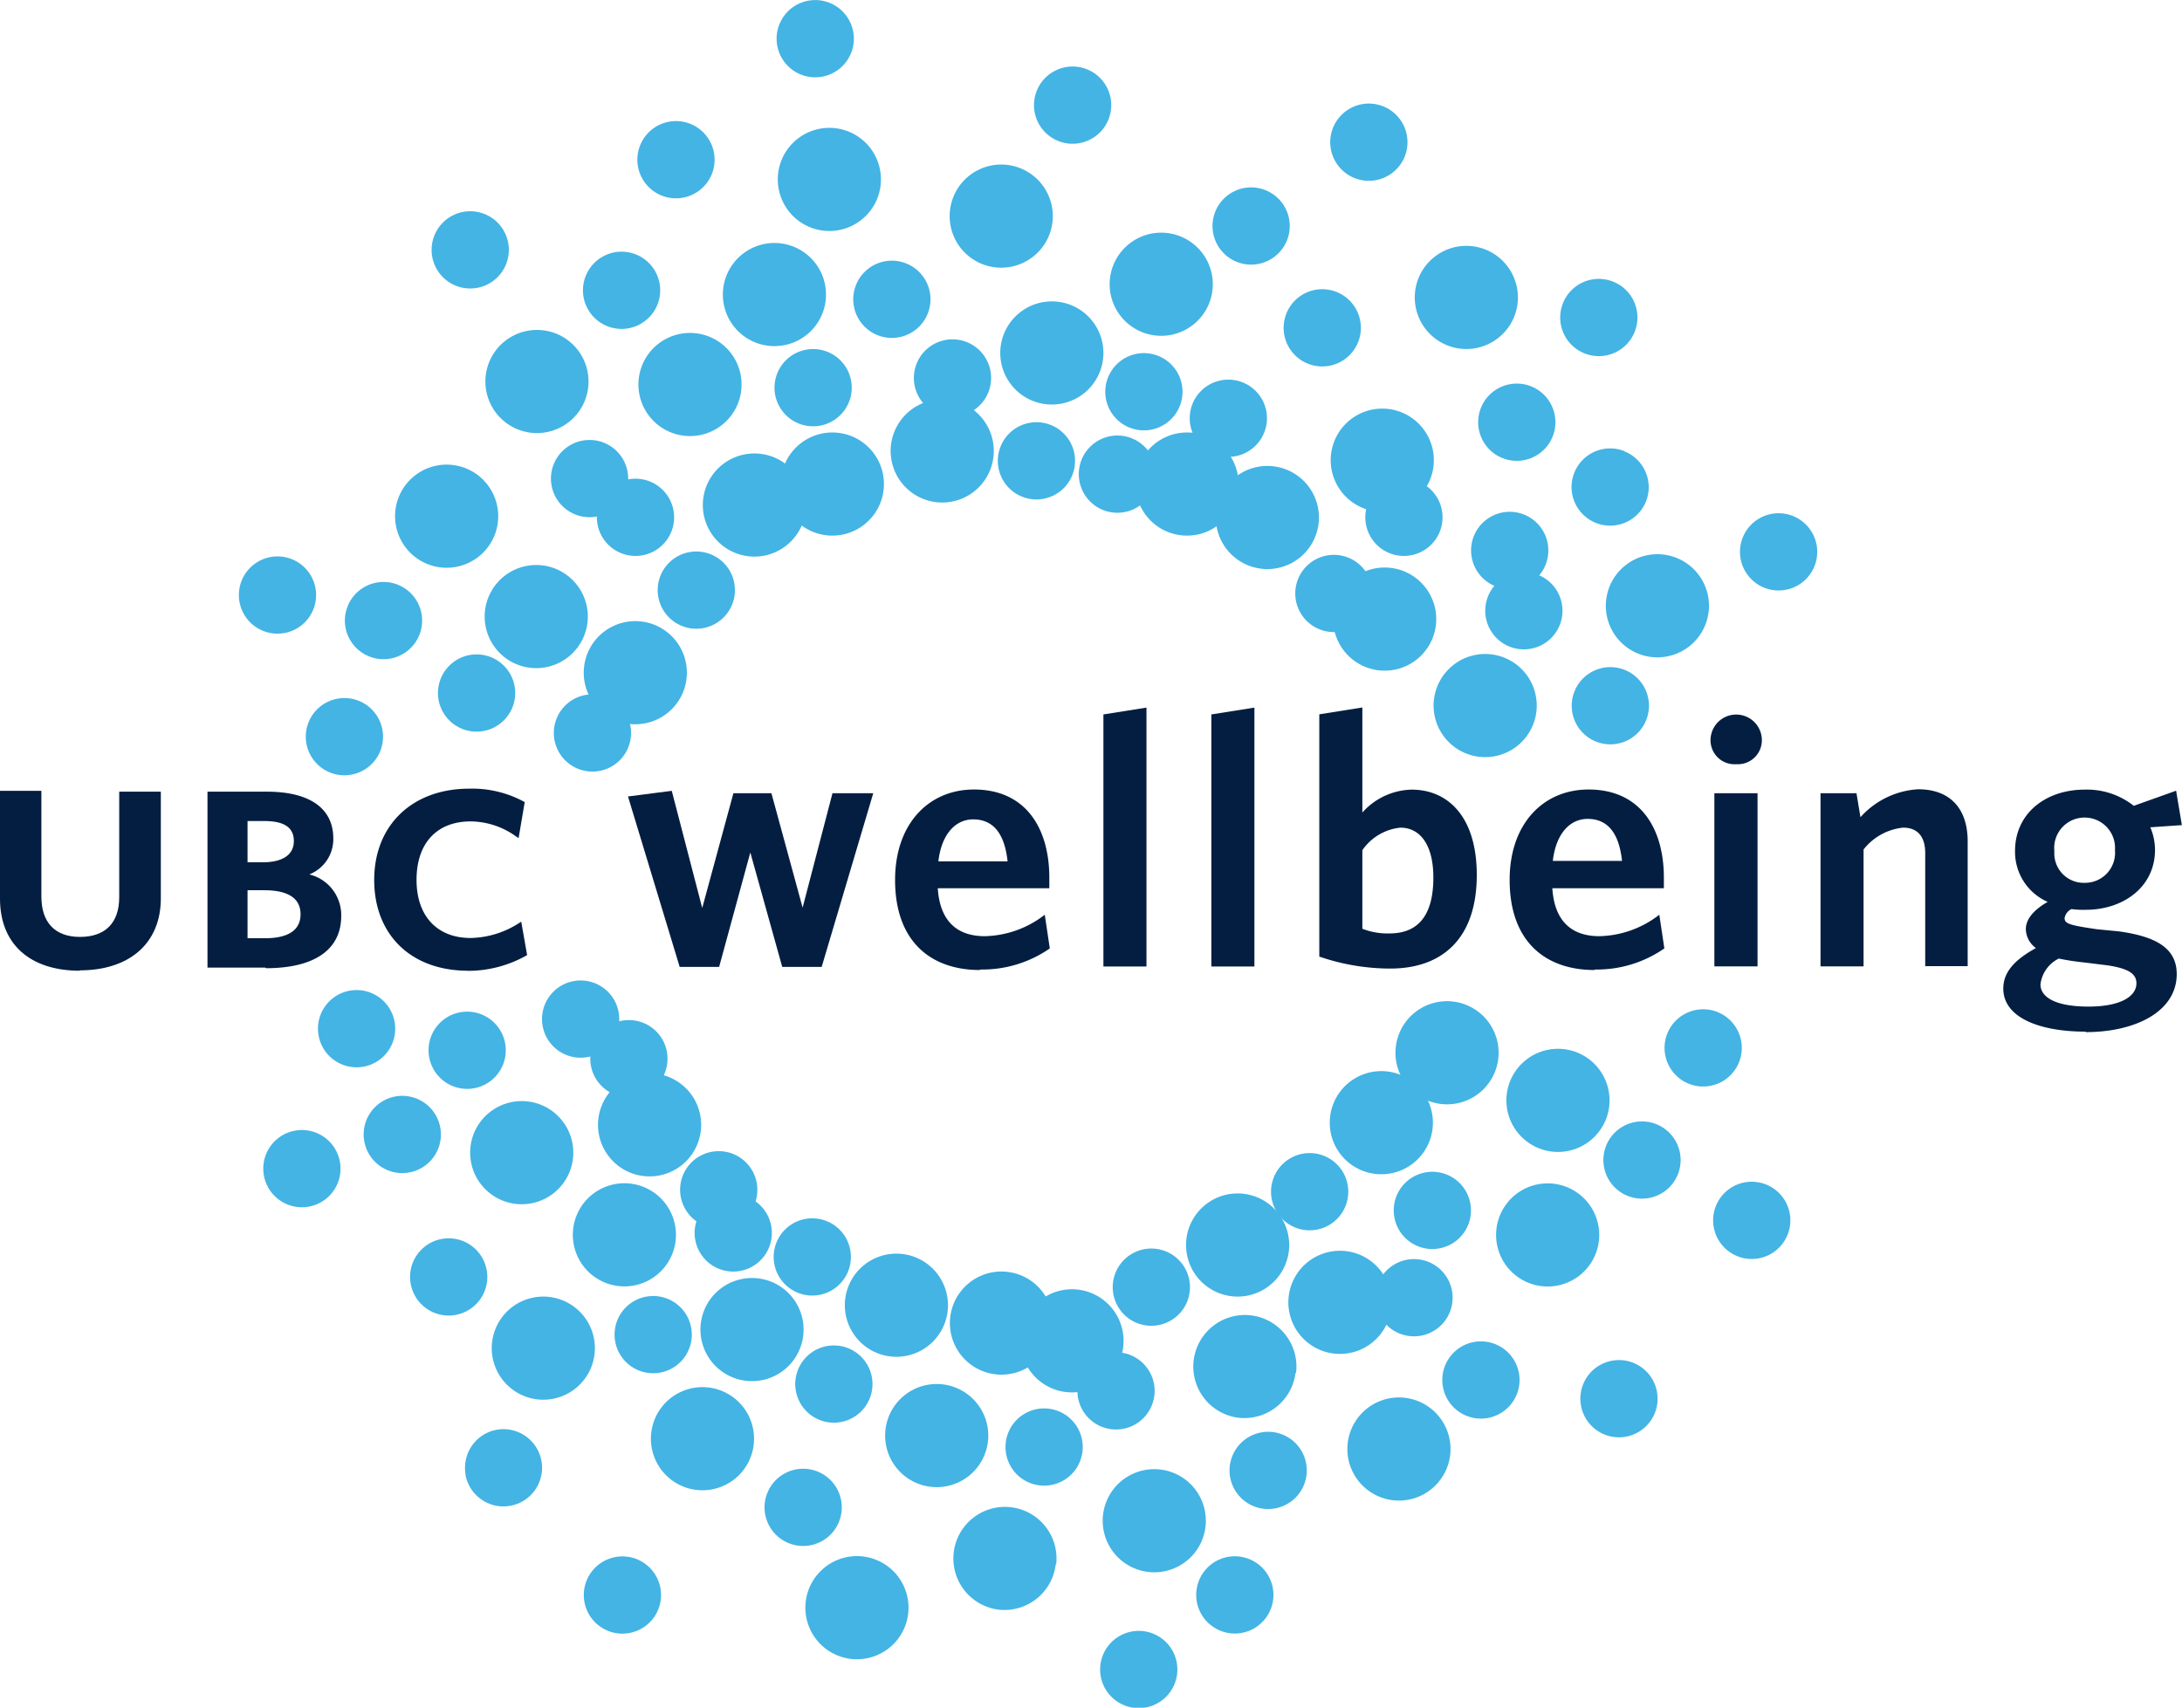 <svg xmlns="http://www.w3.org/2000/svg" viewBox="0 0 181.93 142.39"><defs><style>.cls-1{fill:#43b4e4;}.cls-2{fill:#041e41;}</style></defs><title>wellbeing-logo</title><path class="cls-1" d="M504.42 306.67a4.3 4.3 0 1 1 4.78-3.75 4.3 4.3 0 0 1-4.78 3.75" transform="translate(-389.76 -208.79)"/><path class="cls-1" d="M505.75 317.89a4.3 4.3 0 1 0-4.78 3.76 4.3 4.3 0 0 0 4.78-3.76" transform="translate(-389.76 -208.79)"/><path class="cls-1" d="M510.67 330.12a4.3 4.3 0 1 0-4.78 3.76 4.3 4.3 0 0 0 4.78-3.76" transform="translate(-389.76 -208.79)"/><path class="cls-1" d="M483.41 321.1a4.3 4.3 0 1 0-4.78 3.76 4.3 4.3 0 0 0 4.78-3.76" transform="translate(-389.76 -208.79)"/><path class="cls-1" d="M477.53 319.62a4.3 4.3 0 1 0-4.78 3.76 4.3 4.3 0 0 0 4.78-3.76" transform="translate(-389.76 -208.79)"/><path class="cls-1" d="M472.13 329a4.3 4.3 0 1 0-4.78 3.76 4.3 4.3 0 0 0 4.78-3.76" transform="translate(-389.76 -208.79)"/><path class="cls-1" d="M468.77 318.13a4.3 4.3 0 1 0-4.78 3.76 4.3 4.3 0 0 0 4.78-3.76" transform="translate(-389.76 -208.79)"/><path class="cls-1" d="M465.48 343.35a4.3 4.3 0 1 0-4.78 3.76 4.3 4.3 0 0 0 4.78-3.76" transform="translate(-389.76 -208.79)"/><path class="cls-1" d="M477.82 339.24a4.3 4.3 0 1 0-4.82 3.76 4.3 4.3 0 0 0 4.78-3.76" transform="translate(-389.76 -208.79)"/><path class="cls-1" d="M490.27 336.1a4.3 4.3 0 1 0-4.78 3.76 4.3 4.3 0 0 0 4.78-3.76" transform="translate(-389.76 -208.79)"/><path class="cls-1" d="M448.19 303.09a4.3 4.3 0 1 0-4.78 3.76 4.3 4.3 0 0 0 4.78-3.76" transform="translate(-389.76 -208.79)"/><path class="cls-1" d="M439.33 321.71a4.3 4.3 0 1 0-4.78 3.76 4.3 4.3 0 0 0 4.78-3.76" transform="translate(-389.76 -208.79)"/><path class="cls-1" d="M446.09 312.26a4.3 4.3 0 1 0-4.78 3.76 4.3 4.3 0 0 0 4.78-3.76" transform="translate(-389.76 -208.79)"/><path class="cls-1" d="M456.73 320.16a4.3 4.3 0 1 0-4.78 3.76 4.3 4.3 0 0 0 4.78-3.76" transform="translate(-389.76 -208.79)"/><path class="cls-1" d="M447 265.39a4.3 4.3 0 1 0-4.78 3.76 4.3 4.3 0 0 0 4.78-3.76" transform="translate(-389.76 -208.79)"/><path class="cls-1" d="M456.93 251.41a4.3 4.3 0 1 0-4.78 3.76 4.3 4.3 0 0 0 4.78-3.76" transform="translate(-389.76 -208.79)"/><path class="cls-1" d="M458.6 233.86a4.3 4.3 0 1 0-4.78 3.76 4.3 4.3 0 0 0 4.78-3.76" transform="translate(-389.76 -208.79)"/><path class="cls-1" d="M463.43 249.66a4.3 4.3 0 1 0-4.78 3.76 4.3 4.3 0 0 0 4.78-3.76" transform="translate(-389.76 -208.79)"/><path class="cls-1" d="M477.51 227.32a4.3 4.3 0 1 0-4.78 3.76 4.3 4.3 0 0 0 4.78-3.76" transform="translate(-389.76 -208.79)"/><path class="cls-1" d="M463.18 224.26a4.3 4.3 0 1 0-4.78 3.76 4.3 4.3 0 0 0 4.78-3.76" transform="translate(-389.76 -208.79)"/><path class="cls-1" d="M451.56 241.36a4.3 4.3 0 1 0-4.78 3.76 4.3 4.3 0 0 0 4.78-3.76" transform="translate(-389.76 -208.79)"/><path class="cls-1" d="M438.74 260.71a4.3 4.3 0 1 0-4.78 3.76 4.3 4.3 0 0 0 4.78-3.76" transform="translate(-389.76 -208.79)"/><path class="cls-1" d="M437.53 305.41a4.3 4.3 0 1 0-4.78 3.76 4.3 4.3 0 0 0 4.78-3.76" transform="translate(-389.76 -208.79)"/><path class="cls-1" d="M438.8 241.11a4.3 4.3 0 1 0-4.78 3.76 4.3 4.3 0 0 0 4.78-3.76" transform="translate(-389.76 -208.79)"/><path class="cls-1" d="M431.27 252.34a4.3 4.3 0 1 0-4.78 3.76 4.3 4.3 0 0 0 4.78-3.76" transform="translate(-389.76 -208.79)"/><path class="cls-1" d="M472.59 246.9a4.3 4.3 0 1 0-4.78 3.76 4.3 4.3 0 0 0 4.78-3.76" transform="translate(-389.76 -208.79)"/><path class="cls-1" d="M481.73 238.73a4.3 4.3 0 1 0-4.78 3.76 4.3 4.3 0 0 0 4.78-3.76" transform="translate(-389.76 -208.79)"/><path class="cls-1" d="M490.85 233a4.3 4.3 0 1 0-4.78 3.76 4.3 4.3 0 0 0 4.78-3.76" transform="translate(-389.76 -208.79)"/><path class="cls-1" d="M509.28 247.67a4.3 4.3 0 1 0-4.78 3.76 4.3 4.3 0 0 0 4.78-3.76" transform="translate(-389.76 -208.79)"/><path class="cls-1" d="M497.22 313.11a4.3 4.3 0 1 0-4.78 3.76 4.3 4.3 0 0 0 4.78-3.76" transform="translate(-389.76 -208.79)"/><path class="cls-1" d="M497.82 323.28a4.3 4.3 0 1 0-4.82 3.72 4.3 4.3 0 0 0 4.78-3.76" transform="translate(-389.76 -208.79)"/><path class="cls-1" d="M452.6 329.26a4.3 4.3 0 1 0-4.78 3.76 4.3 4.3 0 0 0 4.78-3.76" transform="translate(-389.76 -208.79)"/><path class="cls-1" d="M514.68 297.08a4.3 4.3 0 1 0-4.78 3.76 4.3 4.3 0 0 0 4.78-3.76" transform="translate(-389.76 -208.79)"/><path class="cls-1" d="M523.93 301.05a4.3 4.3 0 1 0-4.78 3.76 4.3 4.3 0 0 0 4.78-3.76" transform="translate(-389.76 -208.79)"/><path class="cls-1" d="M517.86 268.13a4.3 4.3 0 1 0-4.78 3.76 4.3 4.3 0 0 0 4.78-3.76" transform="translate(-389.76 -208.79)"/><path class="cls-1" d="M532.22 259.81a4.3 4.3 0 1 0-4.78 3.76 4.3 4.3 0 0 0 4.78-3.76" transform="translate(-389.76 -208.79)"/><path class="cls-1" d="M499.7 252.45a4.3 4.3 0 1 0-4.78 3.76 4.3 4.3 0 0 0 4.78-3.76" transform="translate(-389.76 -208.79)"/><path class="cls-1" d="M516.29 234.1a4.3 4.3 0 1 0-4.78 3.76 4.3 4.3 0 0 0 4.78-3.76" transform="translate(-389.76 -208.79)"/><path class="cls-1" d="M493 249.66a4.3 4.3 0 1 0-4.78 3.76 4.3 4.3 0 0 0 4.78-3.76" transform="translate(-389.76 -208.79)"/><path class="cls-1" d="M509.48 260.92a4.3 4.3 0 1 0-4.78 3.76 4.3 4.3 0 0 0 4.78-3.76" transform="translate(-389.76 -208.79)"/><path class="cls-1" d="M523.07 312.27a4.3 4.3 0 1 0-4.78 3.76 4.3 4.3 0 0 0 4.78-3.76" transform="translate(-389.76 -208.79)"/><path class="cls-1" d="M525.21 264.64a3.22 3.22 0 1 0 1.81 4.18 3.22 3.22 0 0 0-1.81-4.18" transform="translate(-389.76 -208.79)"/><path class="cls-1" d="M537 307.55a3.22 3.22 0 1 0 1.81 4.18 3.22 3.22 0 0 0-1.81-4.18" transform="translate(-389.76 -208.79)"/><path class="cls-1" d="M516.82 251.69a3.22 3.22 0 1 0 1.81 4.18 3.22 3.22 0 0 0-1.81-4.18" transform="translate(-389.76 -208.79)"/><path class="cls-1" d="M508.84 314a3.22 3.22 0 1 0 1.81 4.18 3.22 3.22 0 0 0-1.81-4.18" transform="translate(-389.76 -208.79)"/><path class="cls-1" d="M525.93 322.42a3.22 3.22 0 1 0 1.81 4.18 3.22 3.22 0 0 0-1.81-4.18" transform="translate(-389.76 -208.79)"/><path class="cls-1" d="M443.38 294.07a3.22 3.22 0 1 0 1.81 4.18 3.22 3.22 0 0 0-1.81-4.18" transform="translate(-389.76 -208.79)"/><path class="cls-1" d="M440.34 266.91a3.22 3.22 0 1 0 1.81 4.18 3.22 3.22 0 0 0-1.81-4.18" transform="translate(-389.76 -208.79)"/><path class="cls-1" d="M500.14 305.16a3.22 3.22 0 1 0 1.81 4.18 3.22 3.22 0 0 0-1.81-4.18" transform="translate(-389.76 -208.79)"/><path class="cls-1" d="M496.68 328.4a3.22 3.22 0 1 0 1.81 4.18 3.22 3.22 0 0 0-1.81-4.18" transform="translate(-389.76 -208.79)"/><path class="cls-1" d="M527.85 302.52a3.22 3.22 0 1 0 1.81 4.18 3.22 3.22 0 0 0-1.81-4.18" transform="translate(-389.76 -208.79)"/><path class="cls-1" d="M510.37 306.72a3.22 3.22 0 1 0 1.81 4.18 3.22 3.22 0 0 0-1.81-4.18" transform="translate(-389.76 -208.79)"/><path class="cls-1" d="M532.95 293.17a3.22 3.22 0 1 0 1.81 4.18 3.22 3.22 0 0 0-1.81-4.18" transform="translate(-389.76 -208.79)"/><path class="cls-1" d="M514.42 320.86a3.22 3.22 0 1 0 1.81 4.18 3.22 3.22 0 0 0-1.81-4.18" transform="translate(-389.76 -208.79)"/><path class="cls-1" d="M502.16 255.28a3.22 3.22 0 1 0 1.81 4.18 3.22 3.22 0 0 0-1.81-4.18" transform="translate(-389.76 -208.79)"/><path class="cls-1" d="M518 256.72a3.22 3.22 0 1 0 1.81 4.18 3.22 3.22 0 0 0-1.81-4.18" transform="translate(-389.76 -208.79)"/><path class="cls-1" d="M524.25 232.27a3.22 3.22 0 1 0 1.81 4.18 3.22 3.22 0 0 0-1.81-4.18" transform="translate(-389.76 -208.79)"/><path class="cls-1" d="M539.24 251.81a3.22 3.22 0 1 0 1.81 4.18 3.22 3.22 0 0 0-1.81-4.18" transform="translate(-389.76 -208.79)"/><path class="cls-1" d="M525.21 246.41a3.22 3.22 0 1 0 1.79 4.19 3.22 3.22 0 0 0-1.81-4.18" transform="translate(-389.76 -208.79)"/><path class="cls-1" d="M486.94 313.12a3.22 3.22 0 1 0 1.81 4.18 3.22 3.22 0 0 0-1.81-4.18" transform="translate(-389.76 -208.79)"/><path class="cls-1" d="M458.67 310.6a3.22 3.22 0 1 0 1.81 4.18 3.22 3.22 0 0 0-1.81-4.18" transform="translate(-389.76 -208.79)"/><path class="cls-1" d="M460.47 321.2a3.22 3.22 0 1 0 1.81 4.18 3.22 3.22 0 0 0-1.81-4.18" transform="translate(-389.76 -208.79)"/><path class="cls-1" d="M493.9 338.78a3.22 3.22 0 1 0 1.81 4.18 3.22 3.22 0 0 0-1.81-4.18" transform="translate(-389.76 -208.79)"/><path class="cls-1" d="M485.89 345a3.22 3.22 0 1 0 1.81 4.18 3.22 3.22 0 0 0-1.81-4.18" transform="translate(-389.76 -208.79)"/><path class="cls-1" d="M478 326.45a3.22 3.22 0 1 0 1.81 4.18 3.22 3.22 0 0 0-1.81-4.18" transform="translate(-389.76 -208.79)"/><path class="cls-1" d="M457.91 331.48a3.22 3.22 0 1 0 1.81 4.18 3.22 3.22 0 0 0-1.81-4.18" transform="translate(-389.76 -208.79)"/><path class="cls-1" d="M452.08 308.6a3.22 3.22 0 1 0 1.81 4.18 3.22 3.22 0 0 0-1.81-4.18" transform="translate(-389.76 -208.79)"/><path class="cls-1" d="M450.87 305a3.22 3.22 0 1 0 1.81 4.18 3.22 3.22 0 0 0-1.81-4.18" transform="translate(-389.76 -208.79)"/><path class="cls-1" d="M442.84 338.79a3.22 3.22 0 1 0 1.81 4.18 3.22 3.22 0 0 0-1.81-4.18" transform="translate(-389.76 -208.79)"/><path class="cls-1" d="M449 255a3.22 3.22 0 1 0 1.81 4.18 3.22 3.22 0 0 0-1.81-4.18" transform="translate(-389.76 -208.79)"/><path class="cls-1" d="M458.74 238.12a3.22 3.22 0 1 0 1.81 4.18 3.22 3.22 0 0 0-1.81-4.18" transform="translate(-389.76 -208.79)"/><path class="cls-1" d="M470.36 237.31a3.22 3.22 0 1 0 1.81 4.18 3.22 3.22 0 0 0-1.81-4.18" transform="translate(-389.76 -208.79)"/><path class="cls-1" d="M442.77 230a3.22 3.22 0 1 0 1.81 4.18 3.22 3.22 0 0 0-1.81-4.18" transform="translate(-389.76 -208.79)"/><path class="cls-1" d="M430.15 226.63a3.22 3.22 0 1 0 1.81 4.18 3.22 3.22 0 0 0-1.81-4.18" transform="translate(-389.76 -208.79)"/><path class="cls-1" d="M508 248.93a3.22 3.22 0 1 0 1.81 4.18 3.22 3.22 0 0 0-1.81-4.18" transform="translate(-389.76 -208.79)"/><path class="cls-1" d="M443.93 248.93a3.22 3.22 0 1 0 1.81 4.18 3.22 3.22 0 0 0-1.81-4.18" transform="translate(-389.76 -208.79)"/><path class="cls-1" d="M493.36 240.67a3.22 3.22 0 1 0 1.81 4.18 3.22 3.22 0 0 0-1.81-4.18" transform="translate(-389.76 -208.79)"/><path class="cls-1" d="M440.1 245.7a3.22 3.22 0 1 0 1.81 4.18 3.22 3.22 0 0 0-1.81-4.18" transform="translate(-389.76 -208.79)"/><path class="cls-1" d="M422.92 257.54a3.22 3.22 0 1 0 1.81 4.18 3.22 3.22 0 0 0-1.81-4.18" transform="translate(-389.76 -208.79)"/><path class="cls-1" d="M419.66 267.22a3.22 3.22 0 1 0 1.81 4.18 3.22 3.22 0 0 0-1.81-4.18" transform="translate(-389.76 -208.79)"/><path class="cls-1" d="M435 294.32a3.22 3.22 0 1 0 2.62-3.73 3.22 3.22 0 0 0-2.62 3.73" transform="translate(-389.76 -208.79)"/><path class="cls-1" d="M424 315.82a3.22 3.22 0 1 0 2.62-3.73 3.22 3.22 0 0 0-2.62 3.73" transform="translate(-389.76 -208.79)"/><path class="cls-1" d="M428.57 331.76a3.22 3.22 0 1 0 2.63-3.76 3.22 3.22 0 0 0-2.62 3.73" transform="translate(-389.76 -208.79)"/><path class="cls-1" d="M411.76 306.79a3.22 3.22 0 1 0 2.62-3.73 3.22 3.22 0 0 0-2.62 3.73" transform="translate(-389.76 -208.79)"/><path class="cls-1" d="M479.64 325.32a3.22 3.22 0 1 0 2.62-3.73 3.22 3.22 0 0 0-2.62 3.73" transform="translate(-389.76 -208.79)"/><path class="cls-1" d="M416.32 295.12a3.22 3.22 0 1 0 2.62-3.73 3.22 3.22 0 0 0-2.62 3.73" transform="translate(-389.76 -208.79)"/><path class="cls-1" d="M425.54 296.92a3.22 3.22 0 1 0 2.62-3.73 3.22 3.22 0 0 0-2.62 3.73" transform="translate(-389.76 -208.79)"/><path class="cls-1" d="M420.13 303.94a3.22 3.22 0 1 0 2.62-3.73 3.22 3.22 0 0 0-2.62 3.73" transform="translate(-389.76 -208.79)"/><path class="cls-1" d="M441.05 320.63a3.22 3.22 0 1 0 2.62-3.73 3.22 3.22 0 0 0-2.62 3.73" transform="translate(-389.76 -208.79)"/><path class="cls-1" d="M430.68 263.58a3.22 3.22 0 1 0 1.81 4.18 3.22 3.22 0 0 0-1.81-4.18" transform="translate(-389.76 -208.79)"/><path class="cls-1" d="M414.08 255.41a3.22 3.22 0 1 0 1.81 4.18 3.22 3.22 0 0 0-1.81-4.18" transform="translate(-389.76 -208.79)"/><path class="cls-1" d="M517.41 241a3.22 3.22 0 1 0 1.81 4.18 3.22 3.22 0 0 0-1.81-4.18" transform="translate(-389.76 -208.79)"/><path class="cls-1" d="M477.36 244.22a3.22 3.22 0 1 0 1.81 4.18 3.22 3.22 0 0 0-1.81-4.18" transform="translate(-389.76 -208.79)"/><path class="cls-1" d="M486.32 238.46a3.22 3.22 0 1 0 1.81 4.18 3.22 3.22 0 0 0-1.81-4.18" transform="translate(-389.76 -208.79)"/><path class="cls-1" d="M495.26 224.64a3.22 3.22 0 1 0 1.81 4.18 3.22 3.22 0 0 0-1.81-4.18" transform="translate(-389.76 -208.79)"/><path class="cls-1" d="M501.19 233.13a3.22 3.22 0 1 0 1.81 4.18 3.22 3.22 0 0 0-1.81-4.18" transform="translate(-389.76 -208.79)"/><path class="cls-1" d="M449 223.55a3.22 3.22 0 1 0-4.33 1.43 3.22 3.22 0 0 0 4.33-1.43" transform="translate(-389.76 -208.79)"/><path class="cls-1" d="M460.61 213.46a3.22 3.22 0 1 0-4.33 1.43 3.22 3.22 0 0 0 4.33-1.43" transform="translate(-389.76 -208.79)"/><path class="cls-1" d="M506.77 222.09a3.22 3.22 0 1 0-4.33 1.43 3.22 3.22 0 0 0 4.33-1.43" transform="translate(-389.76 -208.79)"/><path class="cls-1" d="M467 235.19a3.22 3.22 0 1 0-4.33 1.43 3.22 3.22 0 0 0 4.33-1.43" transform="translate(-389.76 -208.79)"/><path class="cls-1" d="M482.07 219a3.22 3.22 0 1 0-4.33 1.43 3.22 3.22 0 0 0 4.33-1.43" transform="translate(-389.76 -208.79)"/><path class="cls-1" d="M484.11 245.33a3.22 3.22 0 1 0 1.81 4.18 3.22 3.22 0 0 0-1.81-4.18" transform="translate(-389.76 -208.79)"/><path class="cls-2" d="M6.65 80.94c-4.16 0-6.65-2.23-6.65-6v-9h3.45v8.81c0 2.17 1.14 3.37 3.22 3.37s3.27-1.14 3.27-3.31v-8.8h3.47v8.9c0 3.72-2.59 6-6.77 6"/><path class="cls-2" d="M410.4 280.69h1.25c1.68 0 2.61-.63 2.61-1.77s-.81-1.67-2.47-1.67h-1.39v3.44zm0 6.33h1.48c1.34 0 2.94-.34 2.94-2s-1.62-2-3-2h-1.42v4zm1.48 2.45h-4.82v-14.67h4.94c3.57 0 5.55 1.38 5.55 3.9a3.16 3.16 0 0 1-2 3 3.49 3.49 0 0 1 2.66 3.47c0 2.8-2.23 4.35-6.27 4.35" transform="translate(-389.76 -208.79)"/><path class="cls-2" d="M428.78 289.73c-4.75 0-7.82-3-7.82-7.57s3.18-7.61 7.92-7.61a9.07 9.07 0 0 1 4.52 1.06l.11.06-.51 3-.23-.15a6.57 6.57 0 0 0-3.77-1.24c-2.82 0-4.51 1.82-4.51 4.87s1.74 4.85 4.51 4.85a7.68 7.68 0 0 0 4-1.22l.22-.14.49 2.79-.11.06a9.93 9.93 0 0 1-4.87 1.25" transform="translate(-389.76 -208.79)"/><polygon class="cls-2" points="68.51 80.62 65.22 80.62 62.56 71.08 59.96 80.62 56.67 80.62 52.36 66.41 56.01 65.94 58.55 75.71 61.15 66.14 64.32 66.14 66.92 75.68 69.41 66.14 72.81 66.14 68.51 80.62"/><path class="cls-2" d="M471.45 289.67c-4 0-7.06-2.3-7.06-7.51 0-4.69 2.81-7.54 6.58-7.54 4.34 0 6.28 3.26 6.28 7.36v.87h-9.3c.18 2.84 1.7 4 3.92 4a8.42 8.42 0 0 0 5-1.79l.42 2.81a9.87 9.87 0 0 1-5.77 1.76m-3.52-9.02h5.77c-.24-2.24-1.14-3.5-2.87-3.5-1.43 0-2.63 1.17-2.9 3.5" transform="translate(-389.76 -208.79)"/><polygon class="cls-2" points="92 80.59 92 59.57 95.59 59 95.59 80.59 92 80.59"/><polygon class="cls-2" points="101 80.59 101 59.57 104.59 59 104.59 80.59 101 80.59"/><path class="cls-2" d="M505.68 289.55a18.2 18.2 0 0 1-5.92-1v-20.2l3.59-.57v8.76a5.68 5.68 0 0 1 4.1-1.91c3.05 0 5.44 2.27 5.44 7.12 0 5.32-2.9 7.8-7.21 7.8m.84-11.75a4.39 4.39 0 0 0-3.17 1.88v6.55a5.74 5.74 0 0 0 2.27.39c2.27 0 3.65-1.37 3.65-4.66 0-2.78-1.14-4.16-2.75-4.16" transform="translate(-389.76 -208.79)"/><path class="cls-2" d="M522.69 289.67c-4 0-7.06-2.3-7.06-7.51 0-4.69 2.81-7.54 6.58-7.54 4.34 0 6.28 3.26 6.28 7.36v.87h-9.3c.18 2.84 1.7 4 3.92 4a8.42 8.42 0 0 0 5-1.79l.42 2.81a9.87 9.87 0 0 1-5.77 1.76m-3.47-9.06h5.71c-.24-2.24-1.14-3.5-2.87-3.5-1.43 0-2.63 1.17-2.9 3.5" transform="translate(-389.76 -208.79)"/><path class="cls-2" d="M534.53 272.51a2 2 0 0 1-2.15-2 2.14 2.14 0 0 1 4.28 0 2 2 0 0 1-2.12 2m-1.83 2.42h3.59v14.44h-3.6v-14.44z" transform="translate(-389.76 -208.79)"/><path class="cls-2" d="M550.28 289.37v-9.45c0-1.26-.54-2.12-1.85-2.12a4.82 4.82 0 0 0-3.29 1.82v9.75h-3.59v-14.44h3l.33 2a7 7 0 0 1 4.81-2.33c2.69 0 4.13 1.64 4.13 4.34v10.41h-3.59z" transform="translate(-389.76 -208.79)"/><path class="cls-2" d="M563.67 294.81c-3.92 0-6.88-1.2-6.88-3.59 0-1.37.93-2.39 2.72-3.38a2 2 0 0 1-.84-1.58c0-.81.63-1.59 1.82-2.27a4.55 4.55 0 0 1-2.72-4.25c0-3.14 2.57-5.11 5.8-5.11a6.3 6.3 0 0 1 4.1 1.35l3.53-1.26.48 2.87-2.63.18a4.93 4.93 0 0 1 .39 1.88c0 3.11-2.66 5-5.77 5a7.6 7.6 0 0 1-1.2-.06 1.05 1.05 0 0 0-.57.75c0 .48.45.6 2.69.93l1.85.18c3 .42 4.81 1.35 4.81 3.56 0 3.11-3.41 4.84-7.6 4.84m-2.24-6.13a2.76 2.76 0 0 0-1.52 2.15c0 1.08 1.28 1.85 4 1.85s4-.87 4-1.94c0-.78-.63-1.23-2.42-1.5l-1.94-.24a21 21 0 0 1-2.15-.33m2.18-11.75a2.53 2.53 0 0 0-2.51 2.81 2.45 2.45 0 0 0 2.51 2.63 2.5 2.5 0 0 0 2.54-2.72 2.53 2.53 0 0 0-2.54-2.72" transform="translate(-389.76 -208.79)"/></svg>